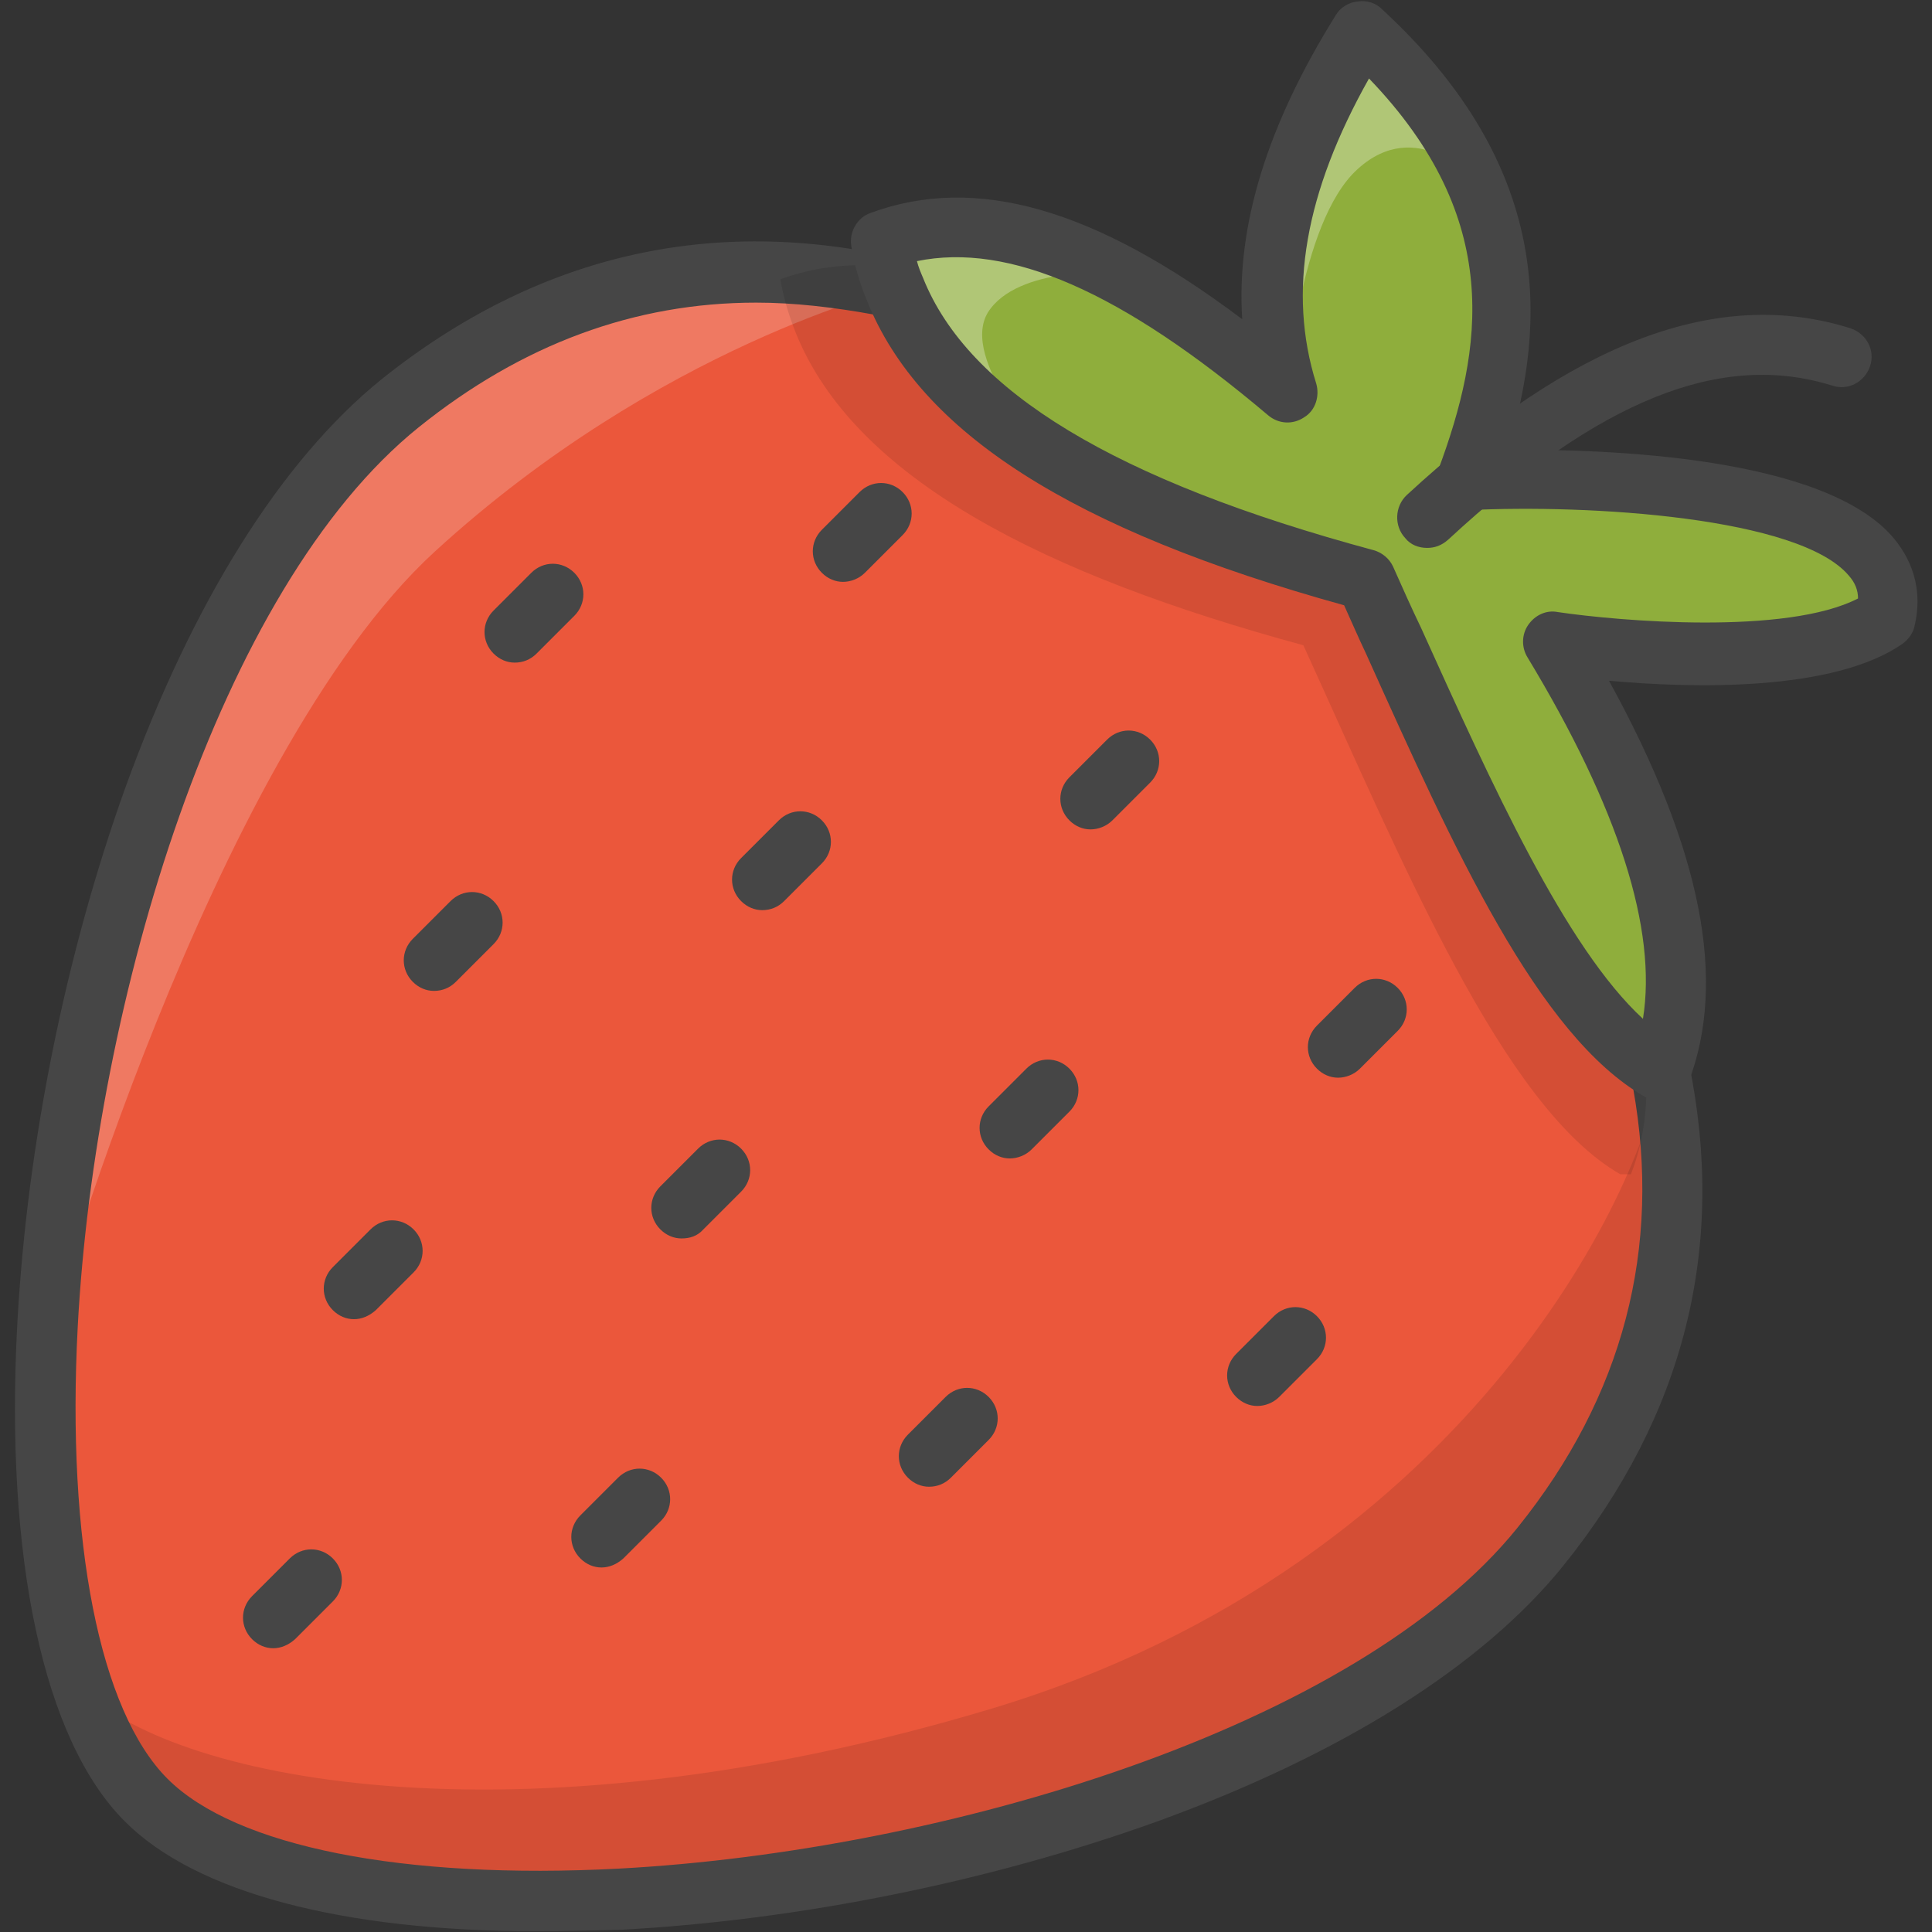 <?xml version="1.0" encoding="utf-8"?>
<!-- Generator: Adobe Illustrator 22.1.0, SVG Export Plug-In . SVG Version: 6.00 Build 0)  -->
<svg version="1.1" id="Layer_1" xmlns="http://www.w3.org/2000/svg" xmlns:xlink="http://www.w3.org/1999/xlink" x="0px" y="0px"
	 viewBox="0 0 256 256" style="enable-background:new 0 0 256 256;" xml:space="preserve">
<rect x="0" y="0" width="256" height="256" fill="#333333" stroke="none"/>
<style type="text/css">
	.st0{fill:#F5B31F;}
	.st1{fill:#464646;}
	.st2{opacity:0.15;}
	.st3{fill:#AC6535;}
	.st4{fill:#EB573B;}
	.st5{fill:#90C056;}
	.st6{opacity:0.35;}
	.st7{fill:#FFFFFF;}
	.st8{opacity:0.2;}
	.st9{fill:#F6D67A;}
	.st10{opacity:0.3;}
	.st11{fill:#FFA755;}
	.st12{fill:#8FAE3C;}
	.st13{fill:#BE6BB2;}
	.st14{fill:#B7C536;}
	.st15{opacity:0.1;}
	.st16{fill:#9D5A96;}
	.st17{fill:#EA615D;}
	.st18{opacity:0.4;}
	.st19{fill:#F79932;}
	.st20{fill:#FFEC97;}
	.st21{fill:#FFD11D;}
	.st22{fill:#F7F2D5;}
	.st23{fill:#F6AF72;}
	.st24{fill:#BA6C45;}
	.st25{opacity:0.5;}
	.st26{fill:#E4C074;}
	.st27{fill:#656566;}
	.st28{fill:#FACD1F;}
	.st29{fill:#FFDF66;}
	.st30{fill:#6D6E71;}
	.st31{fill:#E77CAE;}
	.st32{fill:#FFE5C4;}
	.st33{fill:#F68455;}
	.st34{opacity:0.7;}
	.st35{fill:#ADEDFF;}
	.st36{fill:#EC754B;}
	.st37{fill:#4AA5BA;}
	.st38{opacity:0.8;}
	.st39{fill:#92A5AC;}
	.st40{fill:#D06E3C;}
	.st41{fill:#DA4F4B;}
	.st42{fill:#BDF3FF;}
	.st43{fill:#F18BB4;}
	.st44{fill:#F9D97A;}
	.st45{fill:none;}
	.st46{fill:#AF6535;}
	.st47{fill:#B93226;}
	.st48{fill:#FF6050;}
	.st49{fill:#EA7CB1;}
	.st50{fill:#00B0E0;}
	.st51{fill:#EA7DAE;}
	.st52{fill:#BC7532;}
	.st53{fill:#876C6C;}
	.st54{fill:#F9F6CD;}
	.st55{fill:#FFE37B;}
	.st56{fill:#1DDCFF;}
	.st57{fill:#60ACF7;}
	.st58{fill:#C3755A;}
	.st59{fill:#96557A;}
	.st60{fill:#66625D;}
	.st61{fill:#D68032;}
	.st62{fill:#F2A355;}
	.st63{fill:#7E9E6A;}
	.st64{fill:#965A85;}
	.st65{fill:#90CAD3;}
	.st66{fill:#94B57F;}
	.st67{fill:#B2E2E7;}
	.st68{fill:#FFDF8F;}
	.st69{fill:#FFFAEB;}
	.st70{fill:#F88916;}
	.st71{fill:#FFC86E;}
	.st72{fill:#AFA51D;}
	.st73{fill:#968A1C;}
	.st74{fill:#C3556D;}
</style>
<g>
	<g>
		<g>
			<path class="st4" d="M19.3,238.6C-8.3,211,8.7,89.2,52.9,53.6c21.3-17.1,44-20.3,65.6-15.2c7.2,18.1,30.6,29.9,62.4,38.5
				c12.4,27.2,24.6,56.6,39,64.9c4.3,20.9,0.7,42.7-15.8,63.2C168.5,249.2,46.9,266.2,19.3,238.6z"/>
		</g>
	</g>
	<g class="st8">
		<g>
			<path class="st7" d="M118.6,38.3c-21.6-5.1-44.3-1.9-65.6,15.2C25.3,75.8,8.3,131.8,6.2,177.3c0,0,21.6-76.9,51.4-104.2
				S118.6,38.3,118.6,38.3z"/>
		</g>
	</g>
	<g class="st15">
		<g>
			<path d="M131.4,226.4c64.2-19.3,87.3-71.3,88.5-84.7c4.3,20.9,0.7,42.7-15.8,63.2c-35.6,44.3-157.2,61.2-184.8,33.7
				c-3.6-3.6-6.4-8.7-8.5-15C21.8,235.3,67.2,245.7,131.4,226.4z"/>
		</g>
	</g>
	<g>
		<g>
			<path class="st1" d="M71.1,255.9c-25.6,0-45.2-5.1-54.6-14.6c-10.7-10.7-15.9-34.8-14.2-66c1.3-23.7,6.4-48.9,14.3-70.9
				c8.9-24.6,20.6-43.3,33.9-54.1c20.6-16.5,43.8-21.9,69-16c1.3,0.3,2.3,1.2,2.8,2.4c6,15,25.6,26.9,59.7,36.1
				c1.1,0.3,2.1,1.1,2.6,2.2c1.2,2.7,2.4,5.4,3.7,8.1c10.7,23.7,21.8,48.2,33.6,55.1c1,0.6,1.7,1.5,1.9,2.7
				c5,24.3-0.6,46.6-16.6,66.5c-10.7,13.3-29.4,25.1-54,34c-22,7.9-47.1,13-70.8,14.3C78.5,255.8,74.7,255.9,71.1,255.9z
				 M100.2,40.1c-16.1,0-31,5.5-44.7,16.5c-26.6,21.4-42.9,76.1-45.2,119.2c-1.5,28.5,2.9,50.9,11.9,59.9c9,9,31.3,13.4,59.8,11.9
				c43-2.3,97.7-18.6,119.1-45.2c14-17.4,19.1-37,15.3-58.2c-13.3-9-24-32.7-35.3-57.7c-1-2.1-1.9-4.2-2.9-6.4
				c-34.7-9.6-54.6-21.9-62.3-38.4C110.4,40.7,105.2,40.1,100.2,40.1z"/>
		</g>
	</g>
	<g>
		<g>
			<g>
				<path class="st1" d="M111.7,77.1c-1,0-2-0.4-2.8-1.2c-1.6-1.6-1.6-4.1,0-5.7l5-5c1.6-1.6,4.1-1.6,5.7,0c1.6,1.6,1.6,4.1,0,5.7
					l-5,5C113.8,76.7,112.7,77.1,111.7,77.1z"/>
			</g>
		</g>
		<g>
			<g>
				<path class="st1" d="M177.3,142.8c-1,0-2-0.4-2.8-1.2c-1.6-1.6-1.6-4.1,0-5.7l5-5c1.6-1.6,4.1-1.6,5.7,0c1.6,1.6,1.6,4.1,0,5.7
					l-5,5C179.4,142.4,178.3,142.8,177.3,142.8z"/>
			</g>
		</g>
		<g>
			<g>
				<path class="st1" d="M68.2,87.8c-1,0-2-0.4-2.8-1.2c-1.6-1.6-1.6-4.1,0-5.7l5-5c1.6-1.6,4.1-1.6,5.7,0c1.6,1.6,1.6,4.1,0,5.7
					l-5,5C70.3,87.4,69.3,87.8,68.2,87.8z"/>
			</g>
		</g>
		<g>
			<g>
				<path class="st1" d="M101,120.6c-1,0-2-0.4-2.8-1.2c-1.6-1.6-1.6-4.1,0-5.7l5-5c1.6-1.6,4.1-1.6,5.7,0c1.6,1.6,1.6,4.1,0,5.7
					l-5,5C103.1,120.2,102.1,120.6,101,120.6z"/>
			</g>
		</g>
		<g>
			<g>
				<path class="st1" d="M166.6,186.3c-1,0-2-0.4-2.8-1.2c-1.6-1.6-1.6-4.1,0-5.7l5-5c1.6-1.6,4.1-1.6,5.7,0c1.6,1.6,1.6,4.1,0,5.7
					l-5,5C168.7,185.9,167.6,186.3,166.6,186.3z"/>
			</g>
		</g>
		<g>
			<g>
				<path class="st1" d="M133.8,153.5c-1,0-2-0.4-2.8-1.2c-1.6-1.6-1.6-4.1,0-5.7l5-5c1.6-1.6,4.1-1.6,5.7,0c1.6,1.6,1.6,4.1,0,5.7
					l-5,5C135.9,153.1,134.8,153.5,133.8,153.5z"/>
			</g>
		</g>
		<g>
			<g>
				<path class="st1" d="M57.5,131.3c-1,0-2-0.4-2.8-1.2c-1.6-1.6-1.6-4.1,0-5.7l5-5c1.6-1.6,4.1-1.6,5.7,0c1.6,1.6,1.6,4.1,0,5.7
					l-5,5C59.6,130.9,58.6,131.3,57.5,131.3z"/>
			</g>
		</g>
		<g>
			<g>
				<path class="st1" d="M90.3,164.1c-1,0-2-0.4-2.8-1.2c-1.6-1.6-1.6-4.1,0-5.7l5-5c1.6-1.6,4.1-1.6,5.7,0c1.6,1.6,1.6,4.1,0,5.7
					l-5,5C92.4,163.8,91.4,164.1,90.3,164.1z"/>
			</g>
		</g>
		<g>
			<g>
				<path class="st1" d="M123.1,197c-1,0-2-0.4-2.8-1.2c-1.6-1.6-1.6-4.1,0-5.7l5-5c1.6-1.6,4.1-1.6,5.7,0c1.6,1.6,1.6,4.1,0,5.7
					l-5,5C125.2,196.6,124.2,197,123.1,197z"/>
			</g>
		</g>
		<g>
			<g>
				<path class="st1" d="M46.9,174.8c-1,0-2-0.4-2.8-1.2c-1.6-1.6-1.6-4.1,0-5.7l5-5c1.6-1.6,4.1-1.6,5.7,0c1.6,1.6,1.6,4.1,0,5.7
					l-5,5C48.9,174.4,47.9,174.8,46.9,174.8z"/>
			</g>
		</g>
		<g>
			<g>
				<path class="st1" d="M79.7,207.7c-1,0-2-0.4-2.8-1.2c-1.6-1.6-1.6-4.1,0-5.7l5-5c1.6-1.6,4.1-1.6,5.7,0c1.6,1.6,1.6,4.1,0,5.7
					l-5,5C81.7,207.3,80.7,207.7,79.7,207.7z"/>
			</g>
		</g>
		<g>
			<g>
				<path class="st1" d="M36.2,218.4c-1,0-2-0.4-2.8-1.2c-1.6-1.6-1.6-4.1,0-5.7l5-5c1.6-1.6,4.1-1.6,5.7,0c1.6,1.6,1.6,4.1,0,5.7
					l-5,5C38.2,218,37.2,218.4,36.2,218.4z"/>
			</g>
		</g>
		<g>
			<g>
				<path class="st1" d="M144.5,109.9c-1,0-2-0.4-2.8-1.2c-1.6-1.6-1.6-4.1,0-5.7l5-5c1.6-1.6,4.1-1.6,5.7,0c1.6,1.6,1.6,4.1,0,5.7
					l-5,5C146.6,109.5,145.5,109.9,144.5,109.9z"/>
			</g>
		</g>
	</g>
	<g class="st15">
		<g>
			<path d="M199.5,94.5c16.6,27.4,22.1,47.2,16.6,61.1c0,0-1.4,0-1.4,0c-15.5-8.9-28.6-40.7-42-70.1c-34.2-9.3-59.5-22-67.3-41.5
				c-0.9-2.3-1.6-4.6-2-7c17.3-6.3,37.1,4,58,21.7L199.5,94.5z"/>
		</g>
	</g>
	<g>
		<g>
			<path class="st12" d="M219.9,141.8C219.9,141.8,219.9,141.8,219.9,141.8c-14.4-8.3-26.6-37.8-39-65
				c-31.7-8.6-55.1-20.4-62.4-38.5c-0.8-2.1-1.5-4.3-1.9-6.5c16.1-5.9,34.4,3.7,53.7,20.1c-4.8-15.3-0.4-31.4,9.9-48
				c22.1,20.3,21,40,13.8,59.6c0,0,60.5-2.9,55.7,18.2c-11.7,8.1-44.1,3.3-44.1,3.3C221.1,110.5,225,128.9,219.9,141.8z"/>
		</g>
	</g>
	<g class="st10">
		<g>
			<path class="st7" d="M195.2,23.7c-2.9-6.5-7.6-13.1-14.8-19.7c-10.4,16.6-14.8,32.7-9.9,48c0,0,1.5-22.5,9.4-29.6
				C187.7,15.3,195.2,23.7,195.2,23.7z"/>
		</g>
	</g>
	<g class="st10">
		<g>
			<path class="st7" d="M147.9,36.1c-11-5.8-21.5-7.9-31.2-4.3c0.4,2.3,1,4.4,1.9,6.5C122,46.9,129,54,138.8,60.1
				c0,0-11.7-12.4-7.9-18.7C134.8,35.2,147.9,36.1,147.9,36.1z"/>
		</g>
	</g>
	<g>
		<g>
			<path class="st1" d="M219.9,145.8c-0.6,0-1.3-0.2-1.8-0.4c-0.1,0-0.1-0.1-0.2-0.1h0c-14.1-8.1-25.2-32.7-36.9-58.7
				c-1-2.1-1.9-4.2-2.9-6.4c-36.1-10-56.2-22.9-63.2-40.3c-1-2.4-1.7-4.8-2.1-7.3c-0.3-1.9,0.8-3.8,2.6-4.4
				c13.9-5.1,29.7-0.6,49.2,14.1c-0.8-12.4,3.3-25.7,12.4-40.3c0.6-1,1.7-1.7,2.9-1.8c1.2-0.2,2.4,0.2,3.2,1
				c22.8,21,21.8,41.7,16.7,58.4c12.9-0.1,42.1,0.8,51.2,11.8c2.7,3.3,3.7,7.2,2.7,11.5c-0.2,1-0.8,1.8-1.6,2.4
				c-9.2,6.4-28,5.9-38.9,4.9c12.3,22.4,15.7,39.8,10.5,53.3c-0.5,1.3-1.6,2.2-3,2.5C220.4,145.7,220.1,145.8,219.9,145.8z
				 M121.5,34.6c0.2,0.8,0.5,1.5,0.8,2.2c6,15.1,25.6,26.9,59.7,36.1c1.1,0.3,2.1,1.1,2.6,2.2c1.2,2.7,2.4,5.4,3.7,8.1
				c9.4,20.8,19.1,42.3,29.4,51.8c1.9-11.8-3.2-27.9-15.3-47.9c-0.8-1.3-0.8-3,0.1-4.3c0.9-1.3,2.4-2,3.9-1.7
				c8.1,1.2,30.3,3.1,39.8-1.8c0-1.1-0.4-2.1-1.2-3c-6.5-7.8-34.5-9.5-50.5-8.7c-1.3,0.1-2.6-0.5-3.4-1.6c-0.8-1.1-1-2.5-0.5-3.8
				c5.9-15.9,8.7-33.2-9.2-51.8c-8.5,15.1-10.8,28.3-7,40.4c0.5,1.7-0.1,3.6-1.6,4.5c-1.5,1-3.4,0.9-4.8-0.3
				C148.6,38.6,133.7,32.1,121.5,34.6z"/>
		</g>
	</g>
	<g>
		<g>
			<path class="st1" d="M189.1,72.6c-1.1,0-2.2-0.4-2.9-1.3c-1.5-1.6-1.4-4.2,0.2-5.7c22.1-20.4,41.3-27.6,58.8-22.1
				c2.1,0.7,3.3,2.9,2.6,5c-0.7,2.1-2.9,3.3-5,2.6c-14.7-4.6-30.8,1.8-50.9,20.4C191,72.3,190.1,72.6,189.1,72.6z"/>
		</g>
	</g>
</g>
</svg>
